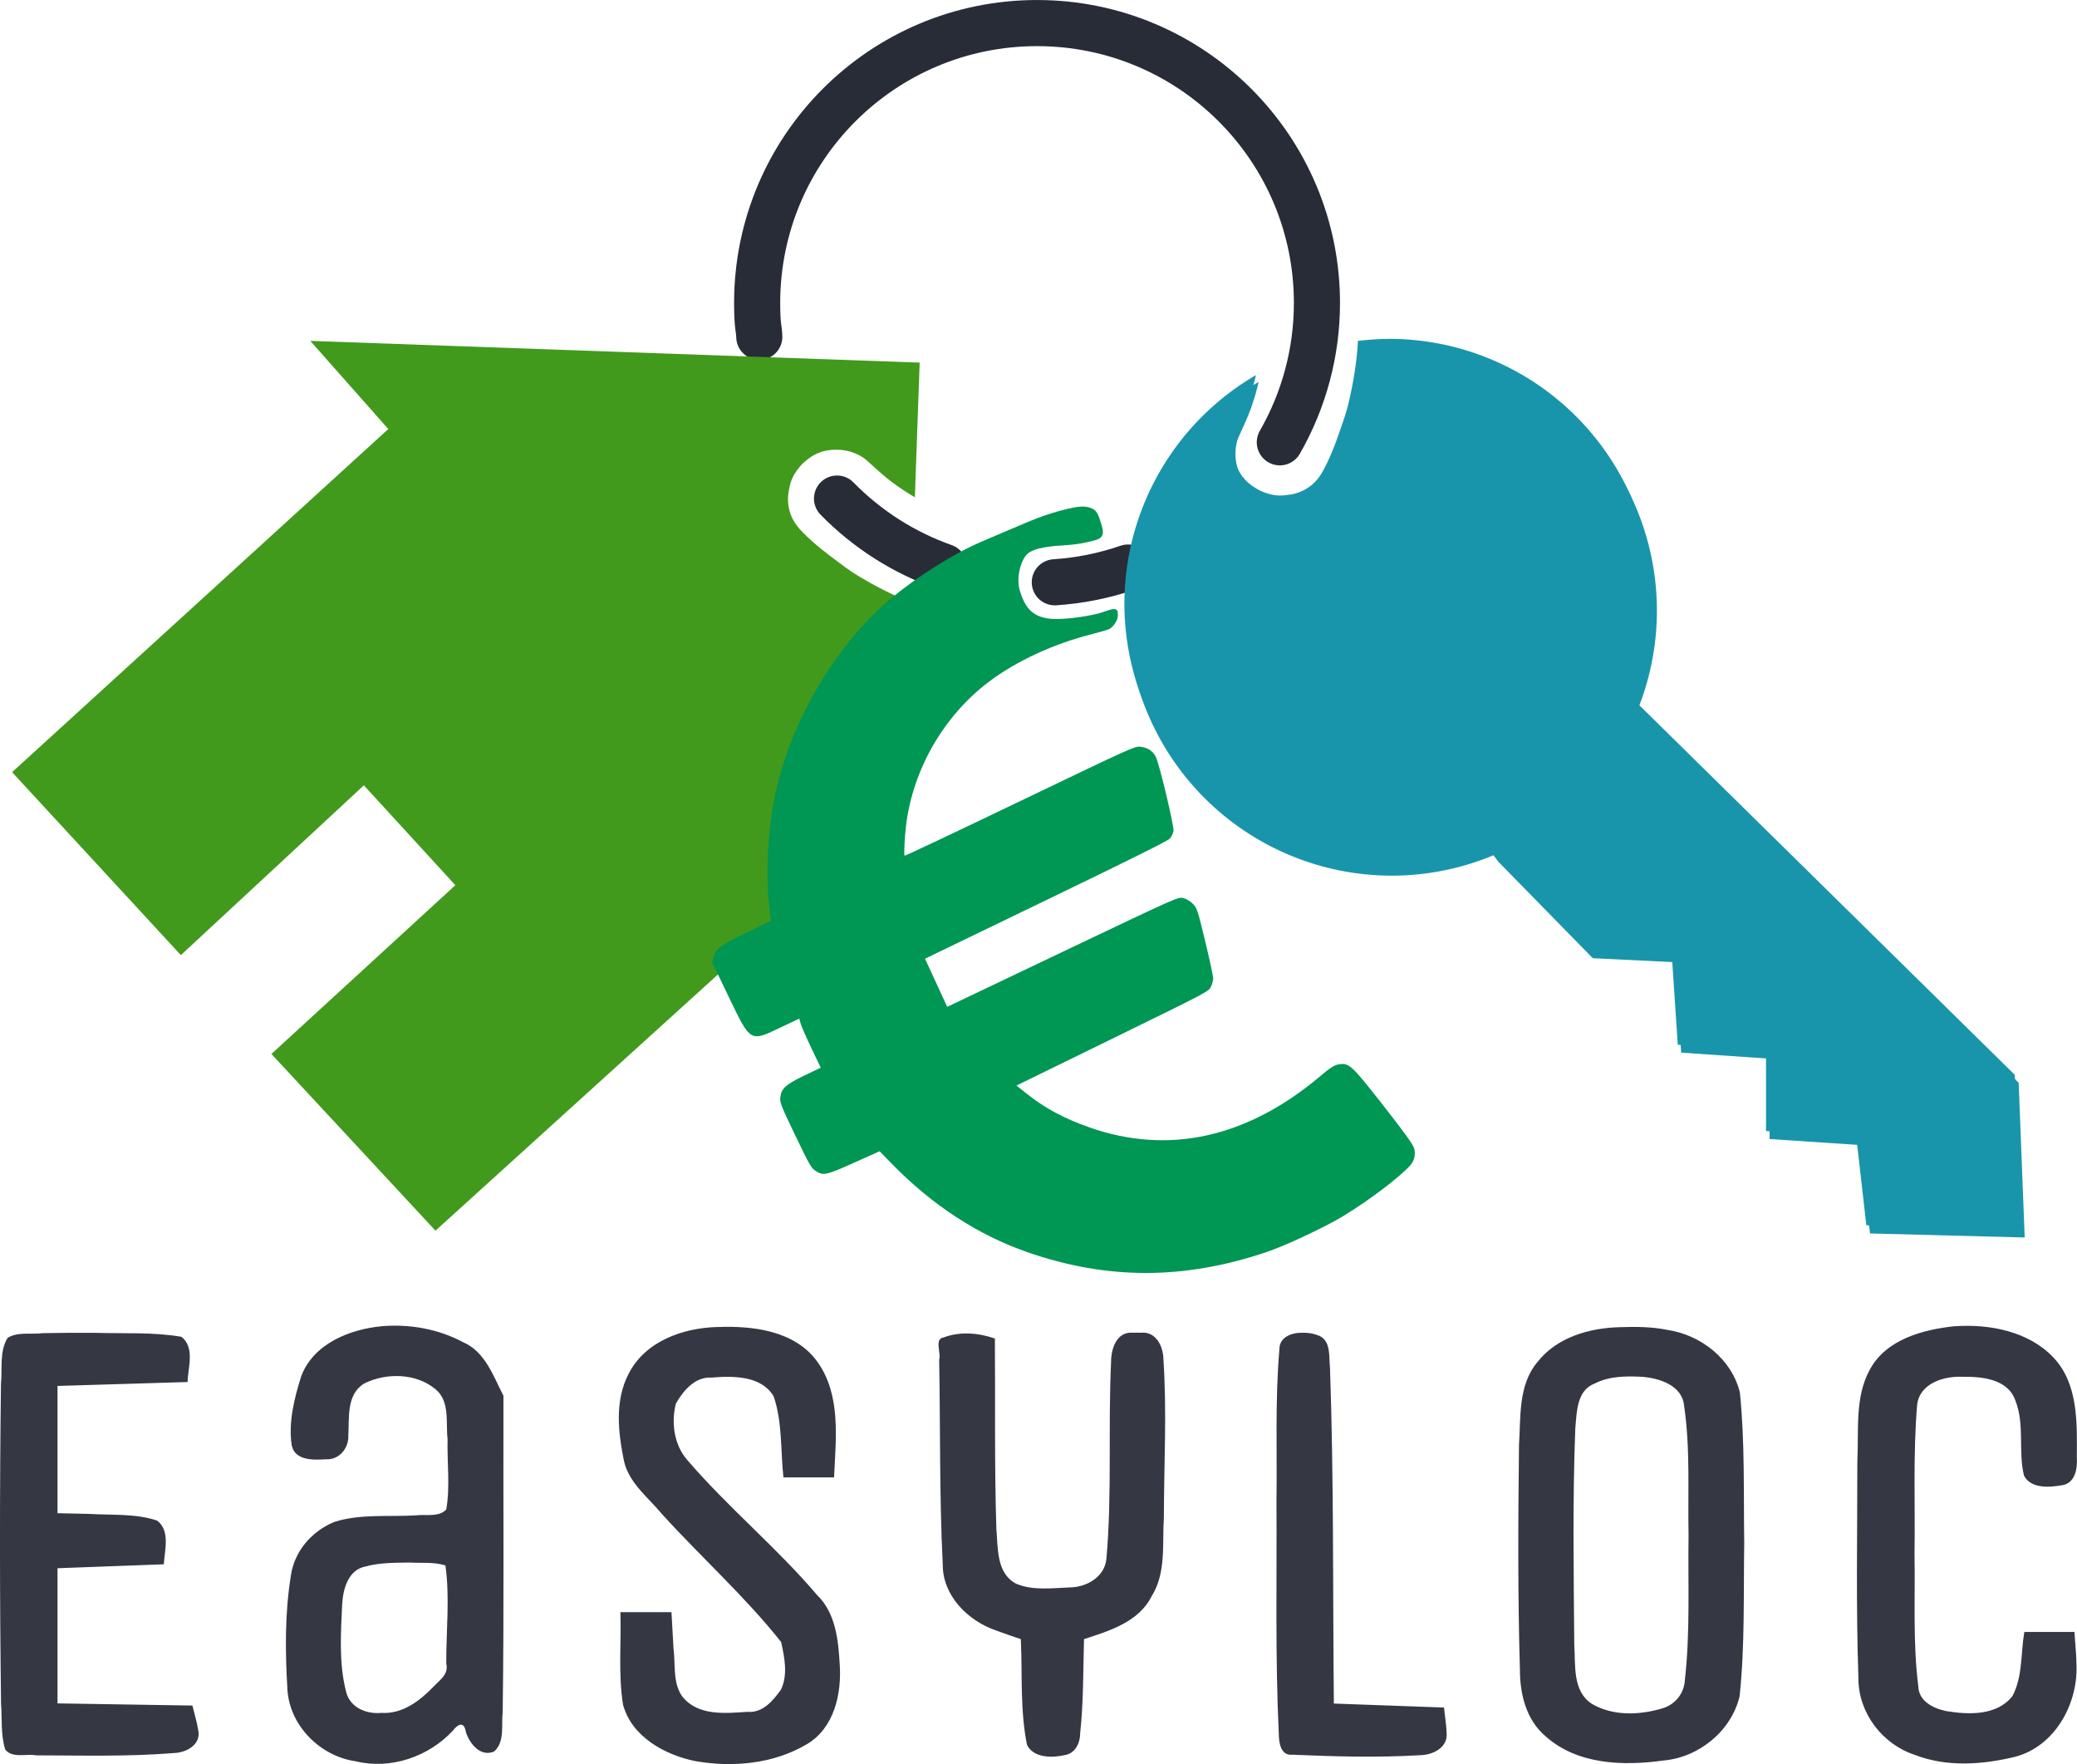 <?xml version="1.0" encoding="UTF-8" standalone="no"?>
<!-- Created with Inkscape (http://www.inkscape.org/) -->

<svg
   width="99.085mm"
   height="84.145mm"
   viewBox="0 0 99.085 84.145"
   version="1.1"
   id="svg5"
   inkscape:version="1.1.1 (3bf5ae0d25, 2021-09-20)"
   sodipodi:docname="logo.svg"
   inkscape:export-filename="C:\Users\u008039\Documents\Hubert\Perso\easyloc\src\assets\logo_big.png"
   inkscape:export-xdpi="200.1326"
   inkscape:export-ydpi="200.1326"
   xmlns:inkscape="http://www.inkscape.org/namespaces/inkscape"
   xmlns:sodipodi="http://sodipodi.sourceforge.net/DTD/sodipodi-0.dtd"
   xmlns:xlink="http://www.w3.org/1999/xlink"
   xmlns="http://www.w3.org/2000/svg"
   xmlns:svg="http://www.w3.org/2000/svg">
  <sodipodi:namedview
     id="namedview7"
     pagecolor="#505050"
     bordercolor="#eeeeee"
     borderopacity="1"
     inkscape:pageshadow="0"
     inkscape:pageopacity="0"
     inkscape:pagecheckerboard="0"
     inkscape:document-units="mm"
     showgrid="false"
     fit-margin-top="0"
     fit-margin-left="0"
     fit-margin-right="0"
     fit-margin-bottom="0"
     inkscape:zoom="1.198417"
     inkscape:cx="282.45593"
     inkscape:cy="165.63516"
     inkscape:window-width="1920"
     inkscape:window-height="1137"
     inkscape:window-x="-8"
     inkscape:window-y="-8"
     inkscape:window-maximized="1"
     inkscape:current-layer="layer1" />
  <defs
     id="defs2">
    <linearGradient
       inkscape:collect="always"
       id="linearGradient4807">
      <stop
         style="stop-color:#4caf50;stop-opacity:1;"
         offset="0"
         id="stop4803" />
      <stop
         style="stop-color:#4cafcd;stop-opacity:1"
         offset="1"
         id="stop4805" />
    </linearGradient>
    <clipPath
       clipPathUnits="userSpaceOnUse"
       id="clipPath4556">
      <rect
         style="opacity:1;vector-effect:none;fill:#000000;fill-opacity:1;stroke:none;stroke-width:3.472;stroke-linecap:butt;stroke-linejoin:miter;stroke-miterlimit:4;stroke-dasharray:none;stroke-dashoffset:0;stroke-opacity:1;marker:none"
         id="rect4558"
         width="48.376"
         height="72.163"
         x="116.797"
         y="164.434" />
    </clipPath>
    <clipPath
       clipPathUnits="userSpaceOnUse"
       id="clipPath4556-7">
      <rect
         style="opacity:1;vector-effect:none;fill:#000000;fill-opacity:1;stroke:none;stroke-width:3.472;stroke-linecap:butt;stroke-linejoin:miter;stroke-miterlimit:4;stroke-dasharray:none;stroke-dashoffset:0;stroke-opacity:1;marker:none"
         id="rect4558-9"
         width="48.376"
         height="72.163"
         x="116.797"
         y="164.434" />
    </clipPath>
    <clipPath
       clipPathUnits="userSpaceOnUse"
       id="clipPath4556-71">
      <rect
         style="opacity:1;vector-effect:none;fill:#000000;fill-opacity:1;stroke:none;stroke-width:3.472;stroke-linecap:butt;stroke-linejoin:miter;stroke-miterlimit:4;stroke-dasharray:none;stroke-dashoffset:0;stroke-opacity:1;marker:none"
         id="rect4558-8"
         width="48.376"
         height="72.163"
         x="116.797"
         y="164.434" />
    </clipPath>
    <linearGradient
       inkscape:collect="always"
       xlink:href="#linearGradient4807"
       id="linearGradient4825-1"
       x1="143.107"
       y1="230.926"
       x2="141.476"
       y2="142.302"
       gradientUnits="userSpaceOnUse" />
    <clipPath
       clipPathUnits="userSpaceOnUse"
       id="clipPath4556-3">
      <rect
         style="opacity:1;vector-effect:none;fill:#000000;fill-opacity:1;stroke:none;stroke-width:3.472;stroke-linecap:butt;stroke-linejoin:miter;stroke-miterlimit:4;stroke-dasharray:none;stroke-dashoffset:0;stroke-opacity:1;marker:none"
         id="rect4558-0"
         width="48.376"
         height="72.163"
         x="116.797"
         y="164.434" />
    </clipPath>
    <linearGradient
       gradientTransform="matrix(3.78,0,0,3.78,-200.773,-529.729)"
       inkscape:collect="always"
       xlink:href="#linearGradient4807"
       id="linearGradient4825-0"
       x1="153.879"
       y1="219.587"
       x2="152.249"
       y2="123.214"
       gradientUnits="userSpaceOnUse" />
    <linearGradient
       gradientTransform="matrix(2.746,0,0,2.746,-221.991,-42.157)"
       inkscape:collect="always"
       xlink:href="#linearGradient4807"
       id="linearGradient4939-5"
       gradientUnits="userSpaceOnUse"
       x1="152.578"
       y1="133.742"
       x2="150.948"
       y2="1.991" />
    <clipPath
       clipPathUnits="userSpaceOnUse"
       id="clipPath5517">
      <rect
         style="opacity:1;vector-effect:none;fill:#ffffff;fill-opacity:1;stroke:none;stroke-width:4.129;stroke-linecap:butt;stroke-linejoin:miter;stroke-miterlimit:4;stroke-dasharray:none;stroke-dashoffset:0;stroke-opacity:1;marker:none"
         id="rect5519"
         width="27.556"
         height="60.918"
         x="115.894"
         y="11.952" />
    </clipPath>
    <clipPath
       clipPathUnits="userSpaceOnUse"
       id="clipPath5548">
      <path
         style="fill:#ffffff;fill-opacity:1;stroke:#000000;stroke-width:0.323px;stroke-linecap:butt;stroke-linejoin:miter;stroke-opacity:1"
         d="m 68.288,133.04 7.339,30.497 11.151,8.176 v 29.933 l 39.816,-1.057 11.984,-60.047 -11.905,-9.459 z"
         id="path5550"
         inkscape:connector-curvature="0" />
    </clipPath>
  </defs>
  <g
     inkscape:label="Calque 1"
     inkscape:groupmode="layer"
     id="layer1"
     transform="translate(-22.572,-188.414)">
    <g
       id="g944"
       transform="translate(-127.832,-10.716)">
      <path
         id="path946"
         style="fill:#353842;stroke-width:0.189"
         d="m 168.627,262.39 c -1.537,0.141 -3.287,0.842 -3.857,2.4 -0.328,1.042 -0.607,2.161 -0.454,3.257 0.139,0.769 1.043,0.726 1.644,0.692 0.631,0.033 1.093,-0.54 1.061,-1.145 0.05,-0.855 -0.097,-1.963 0.768,-2.476 1.046,-0.516 2.463,-0.494 3.386,0.274 0.708,0.574 0.486,1.587 0.581,2.385 -0.029,1.116 0.129,2.254 -0.064,3.357 -0.353,0.381 -0.985,0.217 -1.461,0.28 -1.288,0.075 -2.625,-0.082 -3.872,0.31 -1.069,0.433 -1.91,1.391 -2.076,2.549 -0.292,1.791 -0.278,3.625 -0.168,5.433 0.096,1.74 1.569,3.204 3.271,3.44 1.653,0.405 3.48,-0.226 4.623,-1.465 0.254,-0.325 0.534,-0.454 0.619,0.062 0.173,0.557 0.697,1.214 1.347,0.935 0.525,-0.459 0.336,-1.261 0.41,-1.883 0.069,-5.029 0.022,-10.058 0.036,-15.087 -0.49,-0.949 -0.874,-2.112 -1.942,-2.563 -1.173,-0.625 -2.534,-0.865 -3.853,-0.755 z m 75.026,0 c -1.515,0.162 -3.261,0.624 -4.045,2.066 -0.734,1.333 -0.521,2.915 -0.598,4.377 0.001,3.458 -0.069,6.919 0.053,10.375 -0.003,1.629 1.148,3.127 2.684,3.628 1.529,0.597 3.252,0.472 4.817,0.086 1.852,-0.501 2.943,-2.461 2.903,-4.3 -0.003,-0.55 -0.067,-1.098 -0.099,-1.647 -0.797,0 -1.595,0 -2.392,0 -0.174,1.013 -0.073,2.121 -0.562,3.052 -0.737,0.952 -2.113,0.9 -3.183,0.718 -0.604,-0.127 -1.294,-0.472 -1.313,-1.178 -0.265,-2.092 -0.141,-4.211 -0.18,-6.315 0.037,-2.37 -0.075,-4.749 0.125,-7.112 0.116,-1.005 1.237,-1.369 2.11,-1.338 0.945,-0.013 2.208,0.082 2.576,1.132 0.454,1.145 0.128,2.411 0.41,3.579 0.321,0.629 1.189,0.569 1.784,0.468 0.664,-0.076 0.777,-0.813 0.739,-1.355 0.008,-1.617 0.076,-3.483 -1.118,-4.744 -1.188,-1.254 -3.052,-1.605 -4.712,-1.49 z m -59.016,0.038 c -1.647,0.039 -3.465,0.68 -4.246,2.239 -0.671,1.276 -0.497,2.8 -0.218,4.16 0.24,1.051 1.158,1.734 1.816,2.529 1.867,2.056 3.951,3.922 5.68,6.099 0.161,0.732 0.333,1.58 -0.014,2.279 -0.379,0.53 -0.87,1.112 -1.593,1.051 -1.056,0.068 -2.35,0.208 -3.098,-0.718 -0.483,-0.654 -0.327,-1.561 -0.43,-2.306 -0.033,-0.577 -0.063,-1.154 -0.097,-1.731 -0.812,0 -1.625,0 -2.437,0 0.046,1.466 -0.106,2.951 0.124,4.404 0.404,1.528 1.984,2.402 3.438,2.699 1.793,0.318 3.759,0.137 5.343,-0.81 1.299,-0.773 1.657,-2.404 1.558,-3.812 -0.068,-1.161 -0.195,-2.445 -1.081,-3.299 -1.925,-2.266 -4.238,-4.165 -6.174,-6.419 -0.649,-0.729 -0.791,-1.789 -0.563,-2.709 0.354,-0.613 0.901,-1.281 1.685,-1.242 1.024,-0.08 2.375,-0.115 2.98,0.891 0.425,1.238 0.326,2.581 0.468,3.868 0.805,0 1.61,0 2.415,0 0.081,-1.838 0.345,-3.902 -0.784,-5.498 -1.066,-1.499 -3.075,-1.74 -4.772,-1.673 z m 43.056,0.008 c -1.466,0.035 -3.031,0.48 -3.963,1.687 -0.905,1.093 -0.774,2.611 -0.861,3.941 -0.041,3.567 -0.062,7.138 0.044,10.704 -0.002,1.16 0.295,2.394 1.215,3.174 1.515,1.368 3.721,1.432 5.637,1.164 1.686,-0.146 3.235,-1.408 3.628,-3.064 0.256,-2.427 0.182,-4.878 0.221,-7.316 -0.036,-2.392 0.035,-4.795 -0.208,-7.178 -0.393,-1.599 -1.866,-2.745 -3.461,-2.982 -0.74,-0.15 -1.5,-0.156 -2.252,-0.129 z m -23.284,0.264 c -0.745,-0.038 -1,0.778 -1,1.386 -0.147,3.134 0.051,6.307 -0.224,9.414 -0.091,0.845 -0.919,1.326 -1.708,1.349 -0.864,0.028 -1.799,0.171 -2.612,-0.183 -0.932,-0.501 -0.848,-1.695 -0.928,-2.6 -0.097,-3.028 -0.047,-6.059 -0.071,-9.089 -0.792,-0.272 -1.651,-0.346 -2.449,-0.05 -0.451,0.062 -0.108,0.737 -0.209,1.069 0.059,3.256 0.009,6.516 0.171,9.768 -0.006,1.478 1.188,2.665 2.515,3.13 0.399,0.151 0.805,0.284 1.209,0.422 0.078,1.678 -0.041,3.388 0.295,5.04 0.294,0.621 1.172,0.635 1.759,0.5 0.538,-0.064 0.777,-0.574 0.778,-1.063 0.162,-1.486 0.139,-2.984 0.183,-4.476 1.215,-0.394 2.613,-0.818 3.229,-2.051 0.704,-1.122 0.496,-2.513 0.581,-3.772 0.005,-2.516 0.146,-5.038 -0.023,-7.55 -0.01,-0.595 -0.359,-1.307 -1.051,-1.243 -0.148,-0.006 -0.296,0.001 -0.444,5.9e-4 z m 8.135,0.003 c -0.499,-0.016 -1.11,0.197 -1.105,0.789 -0.21,2.41 -0.105,4.836 -0.14,7.253 0.022,3.697 -0.064,7.399 0.111,11.093 0.004,0.423 0.092,1.054 0.655,0.992 2.034,0.089 4.078,0.144 6.111,0.022 0.591,-0.014 1.3,-0.364 1.24,-1.051 -0.013,-0.409 -0.084,-0.814 -0.124,-1.221 -1.752,-0.065 -3.504,-0.126 -5.255,-0.19 -0.055,-5.331 0.002,-10.665 -0.184,-15.993 -0.062,-0.563 0.074,-1.392 -0.628,-1.591 -0.217,-0.08 -0.448,-0.108 -0.678,-0.103 z m -60.094,0.018 c -0.552,0.076 -1.188,-0.081 -1.681,0.225 -0.403,0.642 -0.245,1.463 -0.319,2.187 -0.064,5.087 -0.062,10.175 0.004,15.262 0.054,0.727 -0.021,1.483 0.198,2.186 0.336,0.431 0.995,0.193 1.477,0.279 2.188,0.005 4.385,0.067 6.567,-0.109 0.589,-0.016 1.311,-0.396 1.166,-1.088 -0.065,-0.399 -0.186,-0.785 -0.278,-1.178 -2.145,-0.034 -4.291,-0.07 -6.436,-0.103 0,-2.149 0,-4.298 0,-6.447 1.69,-0.063 3.381,-0.125 5.071,-0.188 0.039,-0.677 0.319,-1.607 -0.325,-2.087 -1.018,-0.341 -2.132,-0.25 -3.194,-0.315 -0.517,-0.012 -1.035,-0.023 -1.552,-0.035 0,-2.023 0,-4.047 0,-6.07 2.069,-0.063 4.137,-0.126 6.206,-0.187 0.015,-0.702 0.362,-1.636 -0.293,-2.157 -1.367,-0.236 -2.772,-0.145 -4.156,-0.191 -0.819,-0.005 -1.637,6.7e-4 -2.456,0.017 z m 76.257,2.08 c 0.837,0.061 1.941,0.394 2.037,1.378 0.304,2.042 0.172,4.119 0.214,6.177 -0.035,2.3 0.084,4.612 -0.175,6.902 -0.03,0.64 -0.452,1.173 -1.064,1.357 -1.083,0.331 -2.366,0.381 -3.37,-0.209 -0.945,-0.612 -0.778,-1.868 -0.843,-2.84 -0.028,-3.43 -0.084,-6.863 0.048,-10.29 0.072,-0.776 0.06,-1.834 0.938,-2.156 0.675,-0.347 1.474,-0.356 2.214,-0.318 z m -58.762,8.864 c 0.568,0.032 1.16,-0.038 1.708,0.138 0.218,1.546 0.033,3.12 0.04,4.676 0.128,0.509 -0.302,0.783 -0.611,1.109 -0.658,0.681 -1.487,1.313 -2.489,1.247 -0.705,0.069 -1.495,-0.252 -1.675,-1 -0.355,-1.362 -0.253,-2.799 -0.19,-4.192 0.043,-0.726 0.291,-1.642 1.123,-1.793 0.68,-0.187 1.395,-0.173 2.094,-0.186 z" />
    </g>
    <path
       id="path1083"
       style="fill:#1895ab;fill-opacity:1;stroke:none;stroke-width:1px;stroke-linecap:butt;stroke-linejoin:miter;stroke-opacity:1"
       d="m 335.752,773.211 a 47.704,47.704 0 0 0 -5.605,0.367 c -0.172,3.826 -0.891,7.86 -1.662,11.123 -0.455,1.923 -1.048,3.536 -1.916,6.033 -0.868,2.498 -2.201,5.598 -3.252,7.154 -2.103,3.112 -5.362,3.396 -5.648,3.424 -0.405,0.039 -1.446,0.292 -2.967,-0.006 -0.893,-0.176 -2.049,-0.67 -2.049,-0.67 v -0.002 c -3.326,-1.658 -4.222,-3.787 -4.764,-5.678 -0.483,-1.685 -0.366,-3.734 0.203,-5.139 0.333,-0.824 1.496,-3.139 2.311,-5.408 0.694,-1.933 1.143,-3.715 1.361,-4.666 a 47.704,47.704 0 0 0 -23.715,41.17 47.704,47.704 0 0 0 47.703,47.703 47.704,47.704 0 0 0 18.287,-3.672 l 0.881,1.174 16.996,17.357 14.828,0.723 1.084,16.275 15.912,1.084 v 14.465 l 16.273,1.086 1.809,15.912 27.846,0.723 -1.084,-27.846 -68.486,-67.416 a 47.704,47.704 0 0 0 3.359,-17.568 47.704,47.704 0 0 0 -47.705,-47.703 z"
       transform="scale(0.265)" />
    <path
       id="path4025-8"
       style="fill:none;fill-opacity:1;stroke:#282c36;stroke-width:2.2;stroke-linecap:round;stroke-miterlimit:4;stroke-dasharray:none;stroke-opacity:1;stop-color:#000000"
       d="m 62.503,212.196 c 1.429,1.46 3.173,2.574 5.099,3.254 m 5.29,0.739 c 1.19,-0.077 2.365,-0.314 3.493,-0.703 m 7.242,-5.974 c 1.16,-2.022 1.771,-4.313 1.771,-6.644 4.7e-5,-7.375 -5.978,-13.353 -13.353,-13.353 l -3e-6,-6e-5 c -7.375,-5e-5 -13.353,5.978 -13.353,13.353 0.003,1.177 0.089,1.179 0.102,1.613"
       sodipodi:nodetypes="cccccccccc" />
    <path
       id="path3164-1"
       style="fill:#419a1c;fill-opacity:1;stroke:none;stroke-width:0.265px;stroke-linecap:butt;stroke-linejoin:miter;stroke-opacity:1"
       d="m 66.446,205.711 -29.072,-1.037 3.722,4.205 -17.947,16.367 8.051,8.727 8.73,-8.099 4.365,4.764 -8.775,8.05 7.827,8.429 18.043,-16.362 4,4.411 0.646,-18.018 c -0.901,-0.349 -1.8,-0.827 -2.521,-1.262 -0.448,-0.27 -0.806,-0.55 -1.365,-0.971 -0.559,-0.421 -1.232,-1.006 -1.539,-1.397 -0.614,-0.781 -0.423,-1.626 -0.406,-1.7 0.023,-0.105 0.044,-0.388 0.242,-0.747 0.116,-0.211 0.335,-0.462 0.335,-0.462 0.687,-0.704 1.296,-0.757 1.816,-0.741 0.464,0.015 0.97,0.21 1.278,0.467 0.181,0.151 0.67,0.631 1.176,1.02 0.506,0.389 0.989,0.677 1.164,0.779 1.24e-4,7e-5 3.9e-4,-4e-5 5.16e-4,2e-5 z" />
    <path
       id="path1083-7"
       style="fill:#1895ab;fill-opacity:1;stroke:none;stroke-width:0.265px;stroke-linecap:butt;stroke-linejoin:miter;stroke-opacity:1"
       d="m 88.834,204.579 a 12.622,12.622 0 0 0 -1.483,0.097 c -0.045,1.012 -0.236,2.08 -0.44,2.943 -0.12,0.509 -0.277,0.935 -0.507,1.596 -0.23,0.661 -0.582,1.481 -0.86,1.893 -0.556,0.824 -1.419,0.899 -1.494,0.906 -0.107,0.01 -0.383,0.077 -0.785,-0.002 -0.236,-0.046 -0.542,-0.177 -0.542,-0.177 v -5.3e-4 c -0.88,-0.439 -1.117,-1.002 -1.26,-1.502 -0.128,-0.446 -0.097,-0.988 0.054,-1.36 0.088,-0.218 0.396,-0.831 0.611,-1.431 0.184,-0.511 0.302,-0.983 0.36,-1.235 a 12.622,12.622 0 0 0 -6.275,10.893 12.622,12.622 0 0 0 12.621,12.621 12.622,12.622 0 0 0 4.838,-0.972 l 0.233,0.311 4.497,4.592 3.923,0.191 0.287,4.306 4.21,0.287 v 3.827 l 4.306,0.287 0.479,4.21 7.368,0.191 -0.287,-7.367 -18.12,-17.837 a 12.622,12.622 0 0 0 0.889,-4.648 12.622,12.622 0 0 0 -12.622,-12.621 z" />
    <path
       id="path16509-3"
       style="fill:#009654;fill-opacity:1;stroke-width:0.071"
       d="m 74.037,212.586 c -0.149,0.016 -0.324,0.05 -0.539,0.101 -1.111,0.267 -1.751,0.563 -2.816,1.017 0,0 -0.879,0.369 -1.31,0.558 -0.431,0.189 -0.95,0.439 -1.62,0.834 -0.67,0.395 -2.34,1.42 -3.693,2.812 -2.135,2.197 -3.83,5.322 -4.472,8.246 -0.373,1.699 -0.503,3.894 -0.321,5.454 l 0.085,0.73 -1.124,0.541 c -1.268,0.61 -1.504,0.783 -1.605,1.175 l -0.071,0.275 0.771,1.604 c 1.061,2.21 1.025,2.188 2.47,1.501 l 0.908,-0.432 0.074,0.254 c 0.041,0.14 0.272,0.666 0.513,1.17 l 0.439,0.916 -0.773,0.371 c -0.892,0.428 -1.113,0.628 -1.155,1.044 -0.026,0.256 0.025,0.384 0.713,1.817 0.679,1.414 0.759,1.554 0.963,1.687 0.376,0.244 0.493,0.219 1.831,-0.38 l 1.23,-0.552 0.578,0.593 c 1.928,1.977 4.105,3.397 6.465,4.219 3.817,1.329 7.492,1.325 11.439,-0.012 l 6.1e-5,5.3e-4 c 0.901,-0.305 2.791,-1.194 3.628,-1.704 1.239,-0.756 2.637,-1.811 3.192,-2.409 0.212,-0.228 0.284,-0.554 0.188,-0.85 -0.061,-0.187 -0.51,-0.807 -1.478,-2.04 -1.516,-1.932 -1.623,-2.029 -2.124,-1.939 -0.209,0.038 -0.378,0.147 -0.885,0.574 -3.474,2.923 -7.212,3.752 -10.983,2.434 -1.19,-0.416 -2.131,-0.918 -2.975,-1.59 l -0.516,-0.411 4.575,-2.237 c 4.515,-2.208 4.577,-2.24 4.692,-2.459 0.064,-0.122 0.117,-0.307 0.117,-0.412 4.05e-4,-0.105 -0.171,-0.903 -0.381,-1.773 -0.363,-1.503 -0.393,-1.593 -0.601,-1.8 -0.12,-0.12 -0.329,-0.239 -0.464,-0.265 -0.244,-0.047 -0.28,-0.031 -5.744,2.572 l -5.499,2.62 -0.529,-1.148 -0.53,-1.148 5.771,-2.788 c 4.181,-2.02 5.81,-2.832 5.914,-2.948 0.078,-0.088 0.155,-0.251 0.17,-0.362 0.031,-0.23 -0.666,-3.156 -0.839,-3.52 -0.136,-0.288 -0.396,-0.457 -0.755,-0.493 -0.258,-0.026 -0.427,0.051 -5.742,2.604 -3.013,1.447 -5.485,2.615 -5.494,2.596 -0.037,-0.077 0.004,-0.905 0.072,-1.455 0.33,-2.669 1.792,-5.207 3.935,-6.832 1.311,-0.994 3.093,-1.82 4.924,-2.282 0.375,-0.095 0.743,-0.202 0.819,-0.238 0.217,-0.104 0.421,-0.421 0.428,-0.665 2.26e-4,-0.01 -0.003,-0.036 -0.005,-0.058 0.023,-0.458 -0.505,-0.127 -0.982,-0.011 -0.68,0.165 -1.752,0.293 -2.246,0.236 -0.928,-0.097 -1.228,-0.626 -1.453,-1.362 -0.17,-0.601 0.045,-1.414 0.361,-1.727 0.337,-0.319 1.255,-0.385 1.791,-0.417 0.535,-0.032 0.905,-0.093 1.453,-0.241 0.548,-0.149 0.354,-0.533 0.213,-1.005 -0.117,-0.356 -0.229,-0.451 -0.412,-0.526 -0.165,-0.068 -0.341,-0.089 -0.589,-0.062 z"
       sodipodi:nodetypes="ccccsssccccccccscccsssccccccssssscscccccsscccccsccccscscccccsccczzcscc" />
  </g>
</svg>
